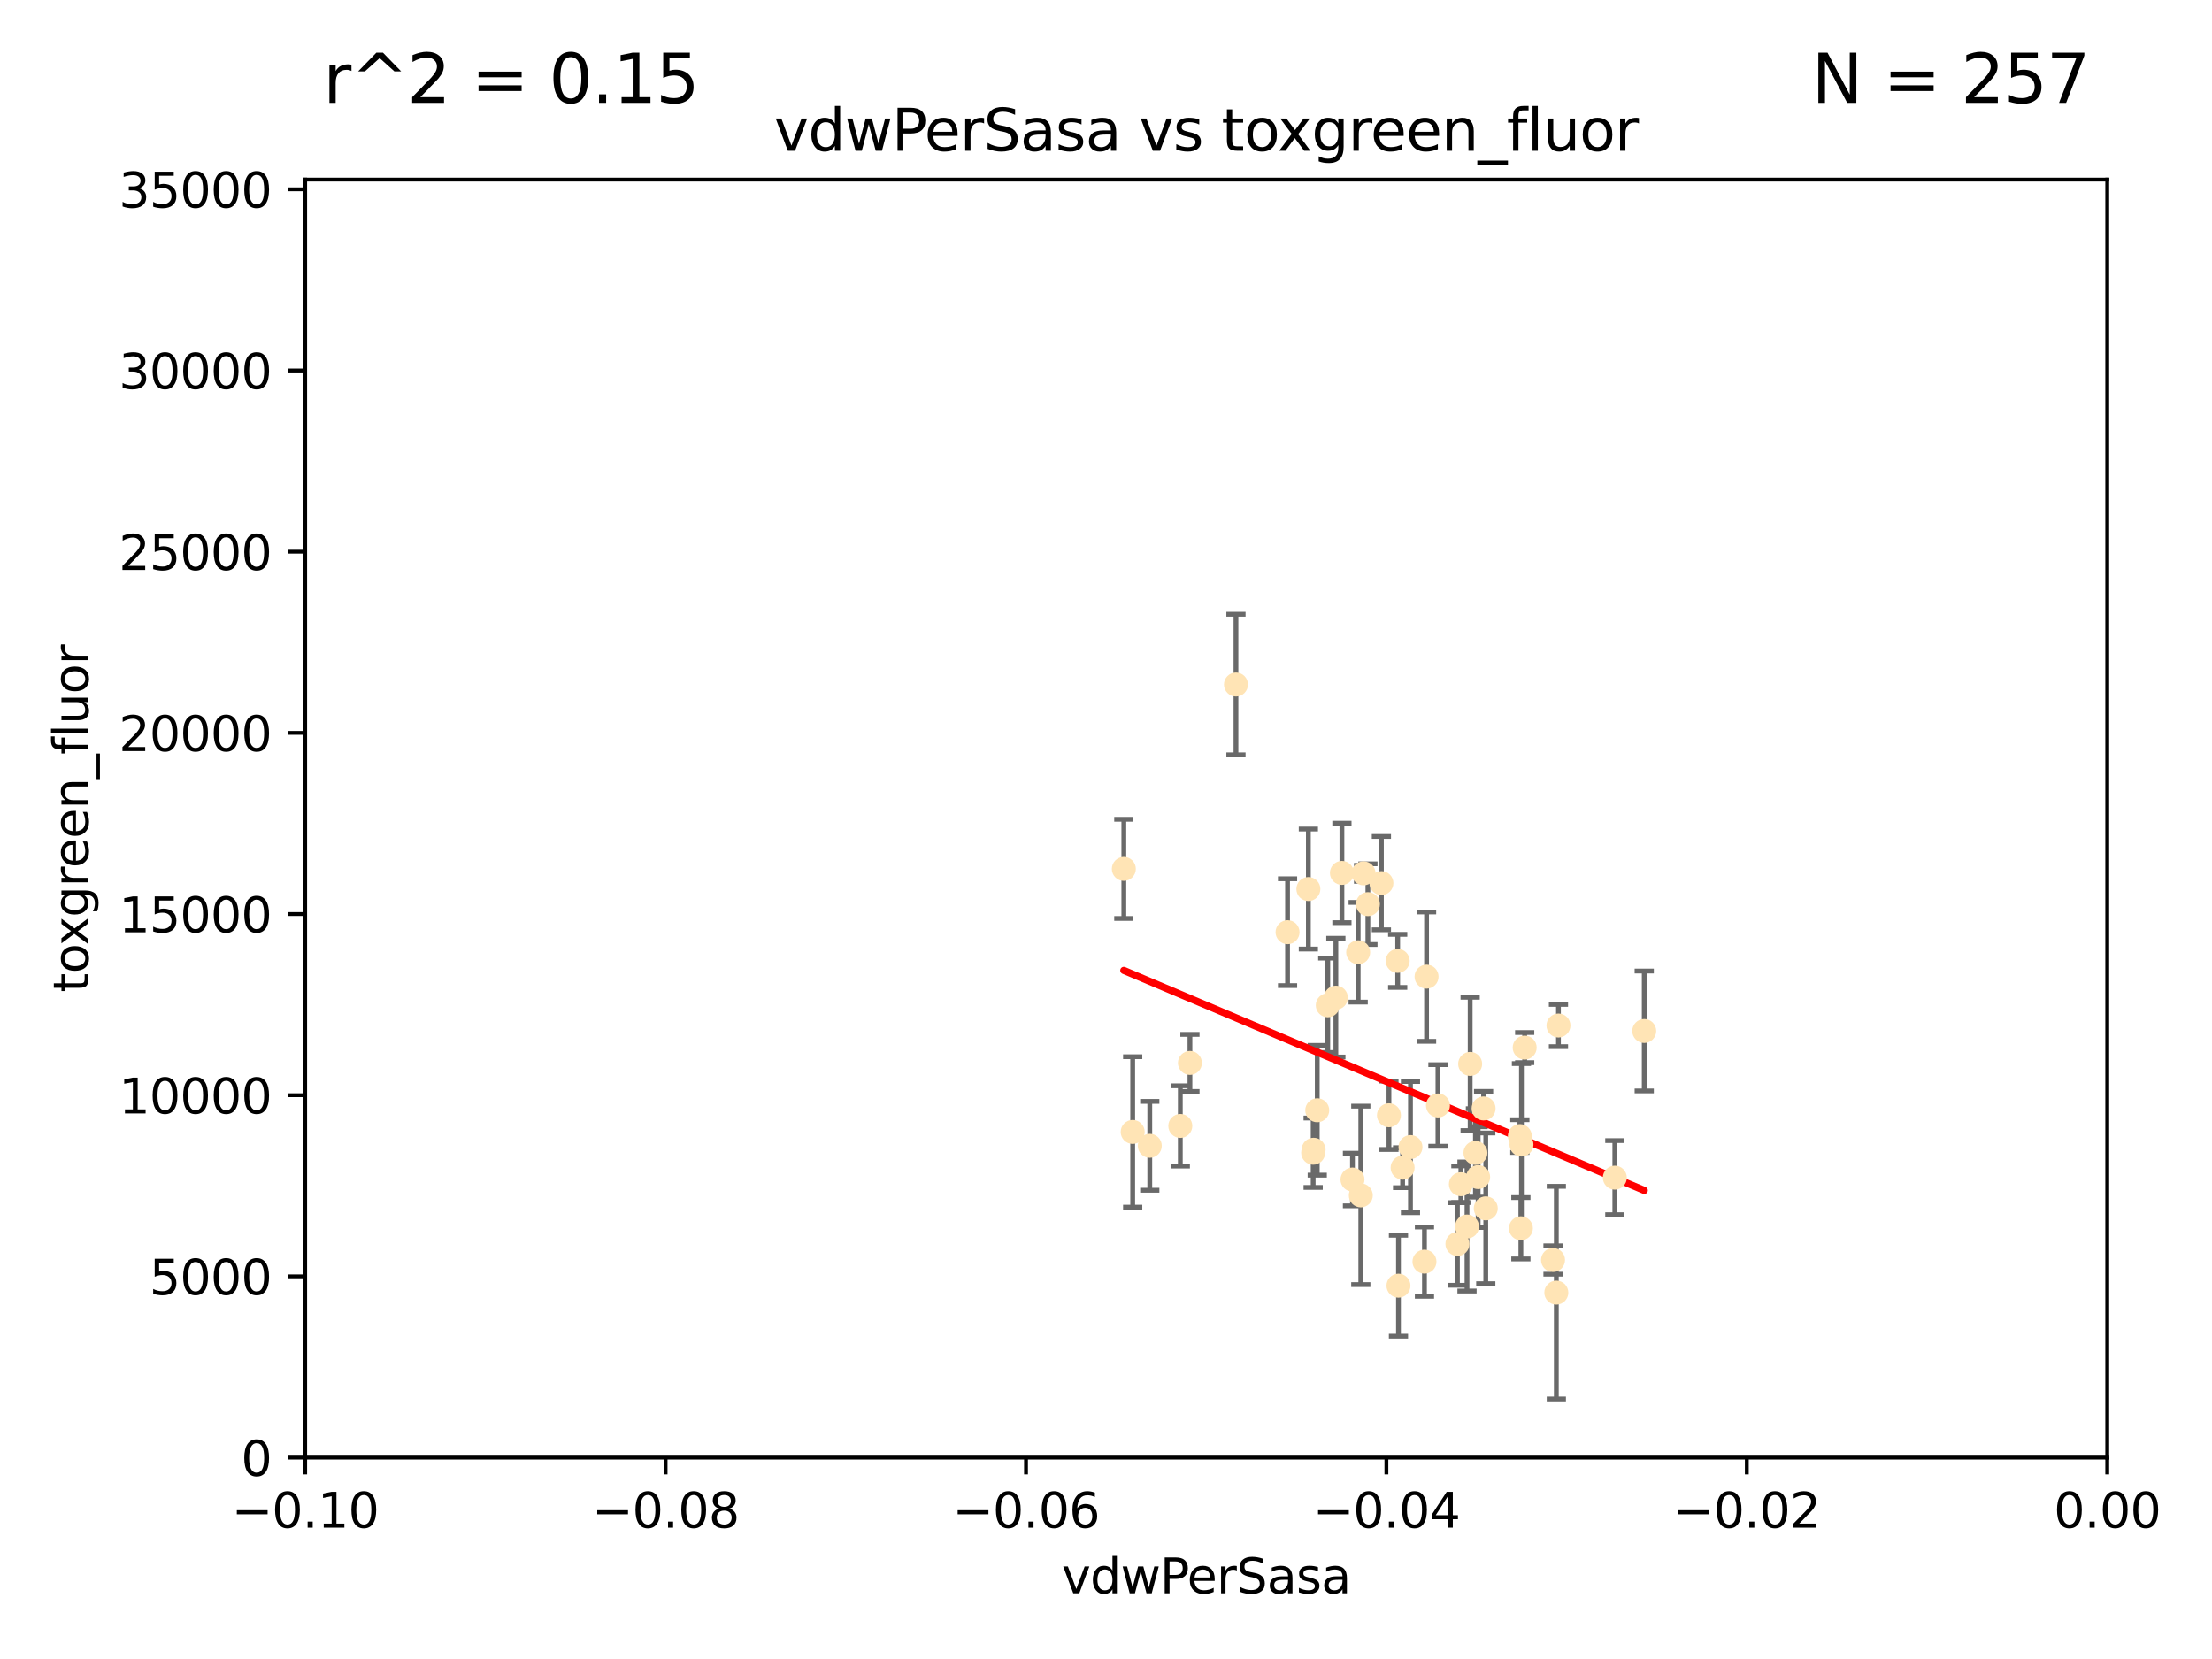 <?xml version="1.0" encoding="utf-8" standalone="no"?>
<!DOCTYPE svg PUBLIC "-//W3C//DTD SVG 1.1//EN"
  "http://www.w3.org/Graphics/SVG/1.1/DTD/svg11.dtd">
<svg xmlns:xlink="http://www.w3.org/1999/xlink" width="460.8pt" height="345.6pt" viewBox="0 0 460.8 345.6" xmlns="http://www.w3.org/2000/svg" version="1.1">
 <defs>
  <style type="text/css">*{stroke-linejoin: round; stroke-linecap: butt}</style>
 </defs>
 <g id="figure_1">
  <g id="patch_1">
   <path d="M 0 345.6 
L 460.8 345.6 
L 460.8 0 
L 0 0 
z
" style="fill: #ffffff"/>
  </g>
  <g id="axes_1">
   <g id="patch_2">
    <path d="M 63.571 303.64 
L 438.975 303.64 
L 438.975 37.411 
L 63.571 37.411 
z
" style="fill: #ffffff"/>
   </g>
   <g id="PathCollection_1">
    <defs>
     <path id="m239ee27de7" d="M 0 1.118 
C 0.297 1.118 0.581 1 0.791 0.791 
C 1 0.581 1.118 0.297 1.118 0 
C 1.118 -0.297 1 -0.581 0.791 -0.791 
C 0.581 -1 0.297 -1.118 0 -1.118 
C -0.297 -1.118 -0.581 -1 -0.791 -0.791 
C -1 -0.581 -1.118 -0.297 -1.118 0 
C -1.118 0.297 -1 0.581 -0.791 0.791 
C -0.581 1 -0.297 1.118 0 1.118 
z
" style="stroke: #ffe4b5"/>
    </defs>
    <g clip-path="url(#p2f17a55627)">
     <use xlink:href="#m239ee27de7" x="284.959" y="188.351" style="fill: #ffe4b5; stroke: #ffe4b5"/>
     <use xlink:href="#m239ee27de7" x="279.546" y="181.843" style="fill: #ffe4b5; stroke: #ffe4b5"/>
     <use xlink:href="#m239ee27de7" x="257.473" y="142.599" style="fill: #ffe4b5; stroke: #ffe4b5"/>
     <use xlink:href="#m239ee27de7" x="234.114" y="181.005" style="fill: #ffe4b5; stroke: #ffe4b5"/>
     <use xlink:href="#m239ee27de7" x="239.519" y="238.693" style="fill: #ffe4b5; stroke: #ffe4b5"/>
     <use xlink:href="#m239ee27de7" x="276.6" y="209.418" style="fill: #ffe4b5; stroke: #ffe4b5"/>
     <use xlink:href="#m239ee27de7" x="291.164" y="200.169" style="fill: #ffe4b5; stroke: #ffe4b5"/>
     <use xlink:href="#m239ee27de7" x="268.22" y="194.192" style="fill: #ffe4b5; stroke: #ffe4b5"/>
     <use xlink:href="#m239ee27de7" x="289.341" y="232.333" style="fill: #ffe4b5; stroke: #ffe4b5"/>
     <use xlink:href="#m239ee27de7" x="245.879" y="234.551" style="fill: #ffe4b5; stroke: #ffe4b5"/>
     <use xlink:href="#m239ee27de7" x="304.329" y="246.695" style="fill: #ffe4b5; stroke: #ffe4b5"/>
     <use xlink:href="#m239ee27de7" x="273.647" y="239.511" style="fill: #ffe4b5; stroke: #ffe4b5"/>
     <use xlink:href="#m239ee27de7" x="287.771" y="183.971" style="fill: #ffe4b5; stroke: #ffe4b5"/>
     <use xlink:href="#m239ee27de7" x="278.285" y="207.828" style="fill: #ffe4b5; stroke: #ffe4b5"/>
     <use xlink:href="#m239ee27de7" x="292.189" y="243.244" style="fill: #ffe4b5; stroke: #ffe4b5"/>
     <use xlink:href="#m239ee27de7" x="297.18" y="203.455" style="fill: #ffe4b5; stroke: #ffe4b5"/>
     <use xlink:href="#m239ee27de7" x="272.558" y="185.203" style="fill: #ffe4b5; stroke: #ffe4b5"/>
     <use xlink:href="#m239ee27de7" x="282.932" y="198.375" style="fill: #ffe4b5; stroke: #ffe4b5"/>
     <use xlink:href="#m239ee27de7" x="296.741" y="262.829" style="fill: #ffe4b5; stroke: #ffe4b5"/>
     <use xlink:href="#m239ee27de7" x="281.746" y="245.717" style="fill: #ffe4b5; stroke: #ffe4b5"/>
     <use xlink:href="#m239ee27de7" x="247.885" y="221.426" style="fill: #ffe4b5; stroke: #ffe4b5"/>
     <use xlink:href="#m239ee27de7" x="291.328" y="267.838" style="fill: #ffe4b5; stroke: #ffe4b5"/>
     <use xlink:href="#m239ee27de7" x="299.551" y="230.287" style="fill: #ffe4b5; stroke: #ffe4b5"/>
     <use xlink:href="#m239ee27de7" x="316.828" y="255.869" style="fill: #ffe4b5; stroke: #ffe4b5"/>
     <use xlink:href="#m239ee27de7" x="307.359" y="240.165" style="fill: #ffe4b5; stroke: #ffe4b5"/>
     <use xlink:href="#m239ee27de7" x="307.924" y="245.207" style="fill: #ffe4b5; stroke: #ffe4b5"/>
     <use xlink:href="#m239ee27de7" x="306.26" y="221.632" style="fill: #ffe4b5; stroke: #ffe4b5"/>
     <use xlink:href="#m239ee27de7" x="316.614" y="236.668" style="fill: #ffe4b5; stroke: #ffe4b5"/>
     <use xlink:href="#m239ee27de7" x="336.399" y="245.328" style="fill: #ffe4b5; stroke: #ffe4b5"/>
     <use xlink:href="#m239ee27de7" x="273.556" y="240.133" style="fill: #ffe4b5; stroke: #ffe4b5"/>
     <use xlink:href="#m239ee27de7" x="303.609" y="259.145" style="fill: #ffe4b5; stroke: #ffe4b5"/>
     <use xlink:href="#m239ee27de7" x="274.406" y="231.288" style="fill: #ffe4b5; stroke: #ffe4b5"/>
     <use xlink:href="#m239ee27de7" x="309.514" y="251.723" style="fill: #ffe4b5; stroke: #ffe4b5"/>
     <use xlink:href="#m239ee27de7" x="342.524" y="214.773" style="fill: #ffe4b5; stroke: #ffe4b5"/>
     <use xlink:href="#m239ee27de7" x="309.057" y="230.909" style="fill: #ffe4b5; stroke: #ffe4b5"/>
     <use xlink:href="#m239ee27de7" x="283.481" y="249.018" style="fill: #ffe4b5; stroke: #ffe4b5"/>
     <use xlink:href="#m239ee27de7" x="324.212" y="269.281" style="fill: #ffe4b5; stroke: #ffe4b5"/>
     <use xlink:href="#m239ee27de7" x="324.656" y="213.635" style="fill: #ffe4b5; stroke: #ffe4b5"/>
     <use xlink:href="#m239ee27de7" x="317.618" y="218.233" style="fill: #ffe4b5; stroke: #ffe4b5"/>
     <use xlink:href="#m239ee27de7" x="284.056" y="181.932" style="fill: #ffe4b5; stroke: #ffe4b5"/>
     <use xlink:href="#m239ee27de7" x="305.605" y="255.506" style="fill: #ffe4b5; stroke: #ffe4b5"/>
     <use xlink:href="#m239ee27de7" x="316.946" y="238.425" style="fill: #ffe4b5; stroke: #ffe4b5"/>
     <use xlink:href="#m239ee27de7" x="323.523" y="262.484" style="fill: #ffe4b5; stroke: #ffe4b5"/>
     <use xlink:href="#m239ee27de7" x="293.828" y="238.955" style="fill: #ffe4b5; stroke: #ffe4b5"/>
     <use xlink:href="#m239ee27de7" x="235.959" y="235.8" style="fill: #ffe4b5; stroke: #ffe4b5"/>
    </g>
   </g>
   <g id="matplotlib.axis_1">
    <g id="xtick_1">
     <g id="line2d_1">
      <defs>
       <path id="m3d9692e026" d="M 0 0 
L 0 3.5 
" style="stroke: #000000; stroke-width: 0.8"/>
      </defs>
      <g>
       <use xlink:href="#m3d9692e026" x="63.571" y="303.64" style="stroke: #000000; stroke-width: 0.8"/>
      </g>
     </g>
     <g id="text_1">
      <!-- −0.10 -->
      <g transform="translate(48.249 318.238)scale(0.1 -0.1)">
       <defs>
        <path id="DejaVuSans-2212" d="M 678 2272 
L 4684 2272 
L 4684 1741 
L 678 1741 
L 678 2272 
z
" transform="scale(0.016)"/>
        <path id="DejaVuSans-30" d="M 2034 4250 
Q 1547 4250 1301 3770 
Q 1056 3291 1056 2328 
Q 1056 1369 1301 889 
Q 1547 409 2034 409 
Q 2525 409 2770 889 
Q 3016 1369 3016 2328 
Q 3016 3291 2770 3770 
Q 2525 4250 2034 4250 
z
M 2034 4750 
Q 2819 4750 3233 4129 
Q 3647 3509 3647 2328 
Q 3647 1150 3233 529 
Q 2819 -91 2034 -91 
Q 1250 -91 836 529 
Q 422 1150 422 2328 
Q 422 3509 836 4129 
Q 1250 4750 2034 4750 
z
" transform="scale(0.016)"/>
        <path id="DejaVuSans-2e" d="M 684 794 
L 1344 794 
L 1344 0 
L 684 0 
L 684 794 
z
" transform="scale(0.016)"/>
        <path id="DejaVuSans-31" d="M 794 531 
L 1825 531 
L 1825 4091 
L 703 3866 
L 703 4441 
L 1819 4666 
L 2450 4666 
L 2450 531 
L 3481 531 
L 3481 0 
L 794 0 
L 794 531 
z
" transform="scale(0.016)"/>
       </defs>
       <use xlink:href="#DejaVuSans-2212"/>
       <use xlink:href="#DejaVuSans-30" x="83.789"/>
       <use xlink:href="#DejaVuSans-2e" x="147.412"/>
       <use xlink:href="#DejaVuSans-31" x="179.199"/>
       <use xlink:href="#DejaVuSans-30" x="242.822"/>
      </g>
     </g>
    </g>
    <g id="xtick_2">
     <g id="line2d_2">
      <g>
       <use xlink:href="#m3d9692e026" x="138.652" y="303.64" style="stroke: #000000; stroke-width: 0.8"/>
      </g>
     </g>
     <g id="text_2">
      <!-- −0.08 -->
      <g transform="translate(123.329 318.238)scale(0.1 -0.1)">
       <defs>
        <path id="DejaVuSans-38" d="M 2034 2216 
Q 1584 2216 1326 1975 
Q 1069 1734 1069 1313 
Q 1069 891 1326 650 
Q 1584 409 2034 409 
Q 2484 409 2743 651 
Q 3003 894 3003 1313 
Q 3003 1734 2745 1975 
Q 2488 2216 2034 2216 
z
M 1403 2484 
Q 997 2584 770 2862 
Q 544 3141 544 3541 
Q 544 4100 942 4425 
Q 1341 4750 2034 4750 
Q 2731 4750 3128 4425 
Q 3525 4100 3525 3541 
Q 3525 3141 3298 2862 
Q 3072 2584 2669 2484 
Q 3125 2378 3379 2068 
Q 3634 1759 3634 1313 
Q 3634 634 3220 271 
Q 2806 -91 2034 -91 
Q 1263 -91 848 271 
Q 434 634 434 1313 
Q 434 1759 690 2068 
Q 947 2378 1403 2484 
z
M 1172 3481 
Q 1172 3119 1398 2916 
Q 1625 2713 2034 2713 
Q 2441 2713 2670 2916 
Q 2900 3119 2900 3481 
Q 2900 3844 2670 4047 
Q 2441 4250 2034 4250 
Q 1625 4250 1398 4047 
Q 1172 3844 1172 3481 
z
" transform="scale(0.016)"/>
       </defs>
       <use xlink:href="#DejaVuSans-2212"/>
       <use xlink:href="#DejaVuSans-30" x="83.789"/>
       <use xlink:href="#DejaVuSans-2e" x="147.412"/>
       <use xlink:href="#DejaVuSans-30" x="179.199"/>
       <use xlink:href="#DejaVuSans-38" x="242.822"/>
      </g>
     </g>
    </g>
    <g id="xtick_3">
     <g id="line2d_3">
      <g>
       <use xlink:href="#m3d9692e026" x="213.733" y="303.64" style="stroke: #000000; stroke-width: 0.8"/>
      </g>
     </g>
     <g id="text_3">
      <!-- −0.06 -->
      <g transform="translate(198.41 318.238)scale(0.1 -0.1)">
       <defs>
        <path id="DejaVuSans-36" d="M 2113 2584 
Q 1688 2584 1439 2293 
Q 1191 2003 1191 1497 
Q 1191 994 1439 701 
Q 1688 409 2113 409 
Q 2538 409 2786 701 
Q 3034 994 3034 1497 
Q 3034 2003 2786 2293 
Q 2538 2584 2113 2584 
z
M 3366 4563 
L 3366 3988 
Q 3128 4100 2886 4159 
Q 2644 4219 2406 4219 
Q 1781 4219 1451 3797 
Q 1122 3375 1075 2522 
Q 1259 2794 1537 2939 
Q 1816 3084 2150 3084 
Q 2853 3084 3261 2657 
Q 3669 2231 3669 1497 
Q 3669 778 3244 343 
Q 2819 -91 2113 -91 
Q 1303 -91 875 529 
Q 447 1150 447 2328 
Q 447 3434 972 4092 
Q 1497 4750 2381 4750 
Q 2619 4750 2861 4703 
Q 3103 4656 3366 4563 
z
" transform="scale(0.016)"/>
       </defs>
       <use xlink:href="#DejaVuSans-2212"/>
       <use xlink:href="#DejaVuSans-30" x="83.789"/>
       <use xlink:href="#DejaVuSans-2e" x="147.412"/>
       <use xlink:href="#DejaVuSans-30" x="179.199"/>
       <use xlink:href="#DejaVuSans-36" x="242.822"/>
      </g>
     </g>
    </g>
    <g id="xtick_4">
     <g id="line2d_4">
      <g>
       <use xlink:href="#m3d9692e026" x="288.813" y="303.64" style="stroke: #000000; stroke-width: 0.8"/>
      </g>
     </g>
     <g id="text_4">
      <!-- −0.04 -->
      <g transform="translate(273.491 318.238)scale(0.1 -0.1)">
       <defs>
        <path id="DejaVuSans-34" d="M 2419 4116 
L 825 1625 
L 2419 1625 
L 2419 4116 
z
M 2253 4666 
L 3047 4666 
L 3047 1625 
L 3713 1625 
L 3713 1100 
L 3047 1100 
L 3047 0 
L 2419 0 
L 2419 1100 
L 313 1100 
L 313 1709 
L 2253 4666 
z
" transform="scale(0.016)"/>
       </defs>
       <use xlink:href="#DejaVuSans-2212"/>
       <use xlink:href="#DejaVuSans-30" x="83.789"/>
       <use xlink:href="#DejaVuSans-2e" x="147.412"/>
       <use xlink:href="#DejaVuSans-30" x="179.199"/>
       <use xlink:href="#DejaVuSans-34" x="242.822"/>
      </g>
     </g>
    </g>
    <g id="xtick_5">
     <g id="line2d_5">
      <g>
       <use xlink:href="#m3d9692e026" x="363.894" y="303.64" style="stroke: #000000; stroke-width: 0.8"/>
      </g>
     </g>
     <g id="text_5">
      <!-- −0.02 -->
      <g transform="translate(348.572 318.238)scale(0.1 -0.1)">
       <defs>
        <path id="DejaVuSans-32" d="M 1228 531 
L 3431 531 
L 3431 0 
L 469 0 
L 469 531 
Q 828 903 1448 1529 
Q 2069 2156 2228 2338 
Q 2531 2678 2651 2914 
Q 2772 3150 2772 3378 
Q 2772 3750 2511 3984 
Q 2250 4219 1831 4219 
Q 1534 4219 1204 4116 
Q 875 4013 500 3803 
L 500 4441 
Q 881 4594 1212 4672 
Q 1544 4750 1819 4750 
Q 2544 4750 2975 4387 
Q 3406 4025 3406 3419 
Q 3406 3131 3298 2873 
Q 3191 2616 2906 2266 
Q 2828 2175 2409 1742 
Q 1991 1309 1228 531 
z
" transform="scale(0.016)"/>
       </defs>
       <use xlink:href="#DejaVuSans-2212"/>
       <use xlink:href="#DejaVuSans-30" x="83.789"/>
       <use xlink:href="#DejaVuSans-2e" x="147.412"/>
       <use xlink:href="#DejaVuSans-30" x="179.199"/>
       <use xlink:href="#DejaVuSans-32" x="242.822"/>
      </g>
     </g>
    </g>
    <g id="xtick_6">
     <g id="line2d_6">
      <g>
       <use xlink:href="#m3d9692e026" x="438.975" y="303.64" style="stroke: #000000; stroke-width: 0.8"/>
      </g>
     </g>
     <g id="text_6">
      <!-- 0.00 -->
      <g transform="translate(427.842 318.238)scale(0.1 -0.1)">
       <use xlink:href="#DejaVuSans-30"/>
       <use xlink:href="#DejaVuSans-2e" x="63.623"/>
       <use xlink:href="#DejaVuSans-30" x="95.41"/>
       <use xlink:href="#DejaVuSans-30" x="159.033"/>
      </g>
     </g>
    </g>
    <g id="text_7">
     <!-- vdwPerSasa -->
     <g transform="translate(221.178 331.917)scale(0.1 -0.1)">
      <defs>
       <path id="DejaVuSans-76" d="M 191 3500 
L 800 3500 
L 1894 563 
L 2988 3500 
L 3597 3500 
L 2284 0 
L 1503 0 
L 191 3500 
z
" transform="scale(0.016)"/>
       <path id="DejaVuSans-64" d="M 2906 2969 
L 2906 4863 
L 3481 4863 
L 3481 0 
L 2906 0 
L 2906 525 
Q 2725 213 2448 61 
Q 2172 -91 1784 -91 
Q 1150 -91 751 415 
Q 353 922 353 1747 
Q 353 2572 751 3078 
Q 1150 3584 1784 3584 
Q 2172 3584 2448 3432 
Q 2725 3281 2906 2969 
z
M 947 1747 
Q 947 1113 1208 752 
Q 1469 391 1925 391 
Q 2381 391 2643 752 
Q 2906 1113 2906 1747 
Q 2906 2381 2643 2742 
Q 2381 3103 1925 3103 
Q 1469 3103 1208 2742 
Q 947 2381 947 1747 
z
" transform="scale(0.016)"/>
       <path id="DejaVuSans-77" d="M 269 3500 
L 844 3500 
L 1563 769 
L 2278 3500 
L 2956 3500 
L 3675 769 
L 4391 3500 
L 4966 3500 
L 4050 0 
L 3372 0 
L 2619 2869 
L 1863 0 
L 1184 0 
L 269 3500 
z
" transform="scale(0.016)"/>
       <path id="DejaVuSans-50" d="M 1259 4147 
L 1259 2394 
L 2053 2394 
Q 2494 2394 2734 2622 
Q 2975 2850 2975 3272 
Q 2975 3691 2734 3919 
Q 2494 4147 2053 4147 
L 1259 4147 
z
M 628 4666 
L 2053 4666 
Q 2838 4666 3239 4311 
Q 3641 3956 3641 3272 
Q 3641 2581 3239 2228 
Q 2838 1875 2053 1875 
L 1259 1875 
L 1259 0 
L 628 0 
L 628 4666 
z
" transform="scale(0.016)"/>
       <path id="DejaVuSans-65" d="M 3597 1894 
L 3597 1613 
L 953 1613 
Q 991 1019 1311 708 
Q 1631 397 2203 397 
Q 2534 397 2845 478 
Q 3156 559 3463 722 
L 3463 178 
Q 3153 47 2828 -22 
Q 2503 -91 2169 -91 
Q 1331 -91 842 396 
Q 353 884 353 1716 
Q 353 2575 817 3079 
Q 1281 3584 2069 3584 
Q 2775 3584 3186 3129 
Q 3597 2675 3597 1894 
z
M 3022 2063 
Q 3016 2534 2758 2815 
Q 2500 3097 2075 3097 
Q 1594 3097 1305 2825 
Q 1016 2553 972 2059 
L 3022 2063 
z
" transform="scale(0.016)"/>
       <path id="DejaVuSans-72" d="M 2631 2963 
Q 2534 3019 2420 3045 
Q 2306 3072 2169 3072 
Q 1681 3072 1420 2755 
Q 1159 2438 1159 1844 
L 1159 0 
L 581 0 
L 581 3500 
L 1159 3500 
L 1159 2956 
Q 1341 3275 1631 3429 
Q 1922 3584 2338 3584 
Q 2397 3584 2469 3576 
Q 2541 3569 2628 3553 
L 2631 2963 
z
" transform="scale(0.016)"/>
       <path id="DejaVuSans-53" d="M 3425 4513 
L 3425 3897 
Q 3066 4069 2747 4153 
Q 2428 4238 2131 4238 
Q 1616 4238 1336 4038 
Q 1056 3838 1056 3469 
Q 1056 3159 1242 3001 
Q 1428 2844 1947 2747 
L 2328 2669 
Q 3034 2534 3370 2195 
Q 3706 1856 3706 1288 
Q 3706 609 3251 259 
Q 2797 -91 1919 -91 
Q 1588 -91 1214 -16 
Q 841 59 441 206 
L 441 856 
Q 825 641 1194 531 
Q 1563 422 1919 422 
Q 2459 422 2753 634 
Q 3047 847 3047 1241 
Q 3047 1584 2836 1778 
Q 2625 1972 2144 2069 
L 1759 2144 
Q 1053 2284 737 2584 
Q 422 2884 422 3419 
Q 422 4038 858 4394 
Q 1294 4750 2059 4750 
Q 2388 4750 2728 4690 
Q 3069 4631 3425 4513 
z
" transform="scale(0.016)"/>
       <path id="DejaVuSans-61" d="M 2194 1759 
Q 1497 1759 1228 1600 
Q 959 1441 959 1056 
Q 959 750 1161 570 
Q 1363 391 1709 391 
Q 2188 391 2477 730 
Q 2766 1069 2766 1631 
L 2766 1759 
L 2194 1759 
z
M 3341 1997 
L 3341 0 
L 2766 0 
L 2766 531 
Q 2569 213 2275 61 
Q 1981 -91 1556 -91 
Q 1019 -91 701 211 
Q 384 513 384 1019 
Q 384 1609 779 1909 
Q 1175 2209 1959 2209 
L 2766 2209 
L 2766 2266 
Q 2766 2663 2505 2880 
Q 2244 3097 1772 3097 
Q 1472 3097 1187 3025 
Q 903 2953 641 2809 
L 641 3341 
Q 956 3463 1253 3523 
Q 1550 3584 1831 3584 
Q 2591 3584 2966 3190 
Q 3341 2797 3341 1997 
z
" transform="scale(0.016)"/>
       <path id="DejaVuSans-73" d="M 2834 3397 
L 2834 2853 
Q 2591 2978 2328 3040 
Q 2066 3103 1784 3103 
Q 1356 3103 1142 2972 
Q 928 2841 928 2578 
Q 928 2378 1081 2264 
Q 1234 2150 1697 2047 
L 1894 2003 
Q 2506 1872 2764 1633 
Q 3022 1394 3022 966 
Q 3022 478 2636 193 
Q 2250 -91 1575 -91 
Q 1294 -91 989 -36 
Q 684 19 347 128 
L 347 722 
Q 666 556 975 473 
Q 1284 391 1588 391 
Q 1994 391 2212 530 
Q 2431 669 2431 922 
Q 2431 1156 2273 1281 
Q 2116 1406 1581 1522 
L 1381 1569 
Q 847 1681 609 1914 
Q 372 2147 372 2553 
Q 372 3047 722 3315 
Q 1072 3584 1716 3584 
Q 2034 3584 2315 3537 
Q 2597 3491 2834 3397 
z
" transform="scale(0.016)"/>
      </defs>
      <use xlink:href="#DejaVuSans-76"/>
      <use xlink:href="#DejaVuSans-64" x="59.18"/>
      <use xlink:href="#DejaVuSans-77" x="122.656"/>
      <use xlink:href="#DejaVuSans-50" x="204.443"/>
      <use xlink:href="#DejaVuSans-65" x="261.121"/>
      <use xlink:href="#DejaVuSans-72" x="322.645"/>
      <use xlink:href="#DejaVuSans-53" x="363.758"/>
      <use xlink:href="#DejaVuSans-61" x="427.234"/>
      <use xlink:href="#DejaVuSans-73" x="488.514"/>
      <use xlink:href="#DejaVuSans-61" x="540.613"/>
     </g>
    </g>
   </g>
   <g id="matplotlib.axis_2">
    <g id="ytick_1">
     <g id="line2d_7">
      <defs>
       <path id="m92a6bbbad4" d="M 0 0 
L -3.5 0 
" style="stroke: #000000; stroke-width: 0.8"/>
      </defs>
      <g>
       <use xlink:href="#m92a6bbbad4" x="63.571" y="303.64" style="stroke: #000000; stroke-width: 0.8"/>
      </g>
     </g>
     <g id="text_8">
      <!-- 0 -->
      <g transform="translate(50.209 307.439)scale(0.1 -0.1)">
       <use xlink:href="#DejaVuSans-30"/>
      </g>
     </g>
    </g>
    <g id="ytick_2">
     <g id="line2d_8">
      <g>
       <use xlink:href="#m92a6bbbad4" x="63.571" y="265.897" style="stroke: #000000; stroke-width: 0.8"/>
      </g>
     </g>
     <g id="text_9">
      <!-- 5000 -->
      <g transform="translate(31.121 269.696)scale(0.1 -0.1)">
       <defs>
        <path id="DejaVuSans-35" d="M 691 4666 
L 3169 4666 
L 3169 4134 
L 1269 4134 
L 1269 2991 
Q 1406 3038 1543 3061 
Q 1681 3084 1819 3084 
Q 2600 3084 3056 2656 
Q 3513 2228 3513 1497 
Q 3513 744 3044 326 
Q 2575 -91 1722 -91 
Q 1428 -91 1123 -41 
Q 819 9 494 109 
L 494 744 
Q 775 591 1075 516 
Q 1375 441 1709 441 
Q 2250 441 2565 725 
Q 2881 1009 2881 1497 
Q 2881 1984 2565 2268 
Q 2250 2553 1709 2553 
Q 1456 2553 1204 2497 
Q 953 2441 691 2322 
L 691 4666 
z
" transform="scale(0.016)"/>
       </defs>
       <use xlink:href="#DejaVuSans-35"/>
       <use xlink:href="#DejaVuSans-30" x="63.623"/>
       <use xlink:href="#DejaVuSans-30" x="127.246"/>
       <use xlink:href="#DejaVuSans-30" x="190.869"/>
      </g>
     </g>
    </g>
    <g id="ytick_3">
     <g id="line2d_9">
      <g>
       <use xlink:href="#m92a6bbbad4" x="63.571" y="228.154" style="stroke: #000000; stroke-width: 0.8"/>
      </g>
     </g>
     <g id="text_10">
      <!-- 10000 -->
      <g transform="translate(24.759 231.953)scale(0.1 -0.1)">
       <use xlink:href="#DejaVuSans-31"/>
       <use xlink:href="#DejaVuSans-30" x="63.623"/>
       <use xlink:href="#DejaVuSans-30" x="127.246"/>
       <use xlink:href="#DejaVuSans-30" x="190.869"/>
       <use xlink:href="#DejaVuSans-30" x="254.492"/>
      </g>
     </g>
    </g>
    <g id="ytick_4">
     <g id="line2d_10">
      <g>
       <use xlink:href="#m92a6bbbad4" x="63.571" y="190.411" style="stroke: #000000; stroke-width: 0.8"/>
      </g>
     </g>
     <g id="text_11">
      <!-- 15000 -->
      <g transform="translate(24.759 194.21)scale(0.1 -0.1)">
       <use xlink:href="#DejaVuSans-31"/>
       <use xlink:href="#DejaVuSans-35" x="63.623"/>
       <use xlink:href="#DejaVuSans-30" x="127.246"/>
       <use xlink:href="#DejaVuSans-30" x="190.869"/>
       <use xlink:href="#DejaVuSans-30" x="254.492"/>
      </g>
     </g>
    </g>
    <g id="ytick_5">
     <g id="line2d_11">
      <g>
       <use xlink:href="#m92a6bbbad4" x="63.571" y="152.668" style="stroke: #000000; stroke-width: 0.8"/>
      </g>
     </g>
     <g id="text_12">
      <!-- 20000 -->
      <g transform="translate(24.759 156.467)scale(0.1 -0.1)">
       <use xlink:href="#DejaVuSans-32"/>
       <use xlink:href="#DejaVuSans-30" x="63.623"/>
       <use xlink:href="#DejaVuSans-30" x="127.246"/>
       <use xlink:href="#DejaVuSans-30" x="190.869"/>
       <use xlink:href="#DejaVuSans-30" x="254.492"/>
      </g>
     </g>
    </g>
    <g id="ytick_6">
     <g id="line2d_12">
      <g>
       <use xlink:href="#m92a6bbbad4" x="63.571" y="114.925" style="stroke: #000000; stroke-width: 0.8"/>
      </g>
     </g>
     <g id="text_13">
      <!-- 25000 -->
      <g transform="translate(24.759 118.724)scale(0.1 -0.1)">
       <use xlink:href="#DejaVuSans-32"/>
       <use xlink:href="#DejaVuSans-35" x="63.623"/>
       <use xlink:href="#DejaVuSans-30" x="127.246"/>
       <use xlink:href="#DejaVuSans-30" x="190.869"/>
       <use xlink:href="#DejaVuSans-30" x="254.492"/>
      </g>
     </g>
    </g>
    <g id="ytick_7">
     <g id="line2d_13">
      <g>
       <use xlink:href="#m92a6bbbad4" x="63.571" y="77.181" style="stroke: #000000; stroke-width: 0.8"/>
      </g>
     </g>
     <g id="text_14">
      <!-- 30000 -->
      <g transform="translate(24.759 80.981)scale(0.1 -0.1)">
       <defs>
        <path id="DejaVuSans-33" d="M 2597 2516 
Q 3050 2419 3304 2112 
Q 3559 1806 3559 1356 
Q 3559 666 3084 287 
Q 2609 -91 1734 -91 
Q 1441 -91 1130 -33 
Q 819 25 488 141 
L 488 750 
Q 750 597 1062 519 
Q 1375 441 1716 441 
Q 2309 441 2620 675 
Q 2931 909 2931 1356 
Q 2931 1769 2642 2001 
Q 2353 2234 1838 2234 
L 1294 2234 
L 1294 2753 
L 1863 2753 
Q 2328 2753 2575 2939 
Q 2822 3125 2822 3475 
Q 2822 3834 2567 4026 
Q 2313 4219 1838 4219 
Q 1578 4219 1281 4162 
Q 984 4106 628 3988 
L 628 4550 
Q 988 4650 1302 4700 
Q 1616 4750 1894 4750 
Q 2613 4750 3031 4423 
Q 3450 4097 3450 3541 
Q 3450 3153 3228 2886 
Q 3006 2619 2597 2516 
z
" transform="scale(0.016)"/>
       </defs>
       <use xlink:href="#DejaVuSans-33"/>
       <use xlink:href="#DejaVuSans-30" x="63.623"/>
       <use xlink:href="#DejaVuSans-30" x="127.246"/>
       <use xlink:href="#DejaVuSans-30" x="190.869"/>
       <use xlink:href="#DejaVuSans-30" x="254.492"/>
      </g>
     </g>
    </g>
    <g id="ytick_8">
     <g id="line2d_14">
      <g>
       <use xlink:href="#m92a6bbbad4" x="63.571" y="39.438" style="stroke: #000000; stroke-width: 0.8"/>
      </g>
     </g>
     <g id="text_15">
      <!-- 35000 -->
      <g transform="translate(24.759 43.238)scale(0.1 -0.1)">
       <use xlink:href="#DejaVuSans-33"/>
       <use xlink:href="#DejaVuSans-35" x="63.623"/>
       <use xlink:href="#DejaVuSans-30" x="127.246"/>
       <use xlink:href="#DejaVuSans-30" x="190.869"/>
       <use xlink:href="#DejaVuSans-30" x="254.492"/>
      </g>
     </g>
    </g>
    <g id="text_16">
     <!-- toxgreen_fluor -->
     <g transform="translate(18.401 206.72)rotate(-90)scale(0.1 -0.1)">
      <defs>
       <path id="DejaVuSans-74" d="M 1172 4494 
L 1172 3500 
L 2356 3500 
L 2356 3053 
L 1172 3053 
L 1172 1153 
Q 1172 725 1289 603 
Q 1406 481 1766 481 
L 2356 481 
L 2356 0 
L 1766 0 
Q 1100 0 847 248 
Q 594 497 594 1153 
L 594 3053 
L 172 3053 
L 172 3500 
L 594 3500 
L 594 4494 
L 1172 4494 
z
" transform="scale(0.016)"/>
       <path id="DejaVuSans-6f" d="M 1959 3097 
Q 1497 3097 1228 2736 
Q 959 2375 959 1747 
Q 959 1119 1226 758 
Q 1494 397 1959 397 
Q 2419 397 2687 759 
Q 2956 1122 2956 1747 
Q 2956 2369 2687 2733 
Q 2419 3097 1959 3097 
z
M 1959 3584 
Q 2709 3584 3137 3096 
Q 3566 2609 3566 1747 
Q 3566 888 3137 398 
Q 2709 -91 1959 -91 
Q 1206 -91 779 398 
Q 353 888 353 1747 
Q 353 2609 779 3096 
Q 1206 3584 1959 3584 
z
" transform="scale(0.016)"/>
       <path id="DejaVuSans-78" d="M 3513 3500 
L 2247 1797 
L 3578 0 
L 2900 0 
L 1881 1375 
L 863 0 
L 184 0 
L 1544 1831 
L 300 3500 
L 978 3500 
L 1906 2253 
L 2834 3500 
L 3513 3500 
z
" transform="scale(0.016)"/>
       <path id="DejaVuSans-67" d="M 2906 1791 
Q 2906 2416 2648 2759 
Q 2391 3103 1925 3103 
Q 1463 3103 1205 2759 
Q 947 2416 947 1791 
Q 947 1169 1205 825 
Q 1463 481 1925 481 
Q 2391 481 2648 825 
Q 2906 1169 2906 1791 
z
M 3481 434 
Q 3481 -459 3084 -895 
Q 2688 -1331 1869 -1331 
Q 1566 -1331 1297 -1286 
Q 1028 -1241 775 -1147 
L 775 -588 
Q 1028 -725 1275 -790 
Q 1522 -856 1778 -856 
Q 2344 -856 2625 -561 
Q 2906 -266 2906 331 
L 2906 616 
Q 2728 306 2450 153 
Q 2172 0 1784 0 
Q 1141 0 747 490 
Q 353 981 353 1791 
Q 353 2603 747 3093 
Q 1141 3584 1784 3584 
Q 2172 3584 2450 3431 
Q 2728 3278 2906 2969 
L 2906 3500 
L 3481 3500 
L 3481 434 
z
" transform="scale(0.016)"/>
       <path id="DejaVuSans-6e" d="M 3513 2113 
L 3513 0 
L 2938 0 
L 2938 2094 
Q 2938 2591 2744 2837 
Q 2550 3084 2163 3084 
Q 1697 3084 1428 2787 
Q 1159 2491 1159 1978 
L 1159 0 
L 581 0 
L 581 3500 
L 1159 3500 
L 1159 2956 
Q 1366 3272 1645 3428 
Q 1925 3584 2291 3584 
Q 2894 3584 3203 3211 
Q 3513 2838 3513 2113 
z
" transform="scale(0.016)"/>
       <path id="DejaVuSans-5f" d="M 3263 -1063 
L 3263 -1509 
L -63 -1509 
L -63 -1063 
L 3263 -1063 
z
" transform="scale(0.016)"/>
       <path id="DejaVuSans-66" d="M 2375 4863 
L 2375 4384 
L 1825 4384 
Q 1516 4384 1395 4259 
Q 1275 4134 1275 3809 
L 1275 3500 
L 2222 3500 
L 2222 3053 
L 1275 3053 
L 1275 0 
L 697 0 
L 697 3053 
L 147 3053 
L 147 3500 
L 697 3500 
L 697 3744 
Q 697 4328 969 4595 
Q 1241 4863 1831 4863 
L 2375 4863 
z
" transform="scale(0.016)"/>
       <path id="DejaVuSans-6c" d="M 603 4863 
L 1178 4863 
L 1178 0 
L 603 0 
L 603 4863 
z
" transform="scale(0.016)"/>
       <path id="DejaVuSans-75" d="M 544 1381 
L 544 3500 
L 1119 3500 
L 1119 1403 
Q 1119 906 1312 657 
Q 1506 409 1894 409 
Q 2359 409 2629 706 
Q 2900 1003 2900 1516 
L 2900 3500 
L 3475 3500 
L 3475 0 
L 2900 0 
L 2900 538 
Q 2691 219 2414 64 
Q 2138 -91 1772 -91 
Q 1169 -91 856 284 
Q 544 659 544 1381 
z
M 1991 3584 
L 1991 3584 
z
" transform="scale(0.016)"/>
      </defs>
      <use xlink:href="#DejaVuSans-74"/>
      <use xlink:href="#DejaVuSans-6f" x="39.209"/>
      <use xlink:href="#DejaVuSans-78" x="97.266"/>
      <use xlink:href="#DejaVuSans-67" x="156.445"/>
      <use xlink:href="#DejaVuSans-72" x="219.922"/>
      <use xlink:href="#DejaVuSans-65" x="258.785"/>
      <use xlink:href="#DejaVuSans-65" x="320.309"/>
      <use xlink:href="#DejaVuSans-6e" x="381.832"/>
      <use xlink:href="#DejaVuSans-5f" x="445.211"/>
      <use xlink:href="#DejaVuSans-66" x="495.211"/>
      <use xlink:href="#DejaVuSans-6c" x="530.416"/>
      <use xlink:href="#DejaVuSans-75" x="558.199"/>
      <use xlink:href="#DejaVuSans-6f" x="621.578"/>
      <use xlink:href="#DejaVuSans-72" x="682.76"/>
     </g>
    </g>
   </g>
   <g id="LineCollection_1">
    <path d="M 284.959 196.752 
L 284.959 179.949 
" clip-path="url(#p2f17a55627)" style="fill: none; stroke: #696969"/>
    <path d="M 279.546 192.201 
L 279.546 171.484 
" clip-path="url(#p2f17a55627)" style="fill: none; stroke: #696969"/>
    <path d="M 257.473 157.242 
L 257.473 127.957 
" clip-path="url(#p2f17a55627)" style="fill: none; stroke: #696969"/>
    <path d="M 234.114 191.334 
L 234.114 170.675 
" clip-path="url(#p2f17a55627)" style="fill: none; stroke: #696969"/>
    <path d="M 239.519 247.946 
L 239.519 229.44 
" clip-path="url(#p2f17a55627)" style="fill: none; stroke: #696969"/>
    <path d="M 276.6 219.25 
L 276.6 199.587 
" clip-path="url(#p2f17a55627)" style="fill: none; stroke: #696969"/>
    <path d="M 291.164 205.695 
L 291.164 194.642 
" clip-path="url(#p2f17a55627)" style="fill: none; stroke: #696969"/>
    <path d="M 268.22 205.318 
L 268.22 183.065 
" clip-path="url(#p2f17a55627)" style="fill: none; stroke: #696969"/>
    <path d="M 289.341 239.456 
L 289.341 225.21 
" clip-path="url(#p2f17a55627)" style="fill: none; stroke: #696969"/>
    <path d="M 245.879 242.909 
L 245.879 226.193 
" clip-path="url(#p2f17a55627)" style="fill: none; stroke: #696969"/>
    <path d="M 304.329 250.509 
L 304.329 242.881 
" clip-path="url(#p2f17a55627)" style="fill: none; stroke: #696969"/>
    <path d="M 273.647 239.932 
L 273.647 239.091 
" clip-path="url(#p2f17a55627)" style="fill: none; stroke: #696969"/>
    <path d="M 287.771 193.689 
L 287.771 174.254 
" clip-path="url(#p2f17a55627)" style="fill: none; stroke: #696969"/>
    <path d="M 278.285 220.196 
L 278.285 195.46 
" clip-path="url(#p2f17a55627)" style="fill: none; stroke: #696969"/>
    <path d="M 292.189 247.41 
L 292.189 239.079 
" clip-path="url(#p2f17a55627)" style="fill: none; stroke: #696969"/>
    <path d="M 297.18 216.927 
L 297.18 189.982 
" clip-path="url(#p2f17a55627)" style="fill: none; stroke: #696969"/>
    <path d="M 272.558 197.701 
L 272.558 172.706 
" clip-path="url(#p2f17a55627)" style="fill: none; stroke: #696969"/>
    <path d="M 282.932 208.757 
L 282.932 187.992 
" clip-path="url(#p2f17a55627)" style="fill: none; stroke: #696969"/>
    <path d="M 296.741 270.051 
L 296.741 255.606 
" clip-path="url(#p2f17a55627)" style="fill: none; stroke: #696969"/>
    <path d="M 281.746 251.194 
L 281.746 240.24 
" clip-path="url(#p2f17a55627)" style="fill: none; stroke: #696969"/>
    <path d="M 247.885 227.368 
L 247.885 215.484 
" clip-path="url(#p2f17a55627)" style="fill: none; stroke: #696969"/>
    <path d="M 291.328 278.351 
L 291.328 257.325 
" clip-path="url(#p2f17a55627)" style="fill: none; stroke: #696969"/>
    <path d="M 299.551 238.782 
L 299.551 221.793 
" clip-path="url(#p2f17a55627)" style="fill: none; stroke: #696969"/>
    <path d="M 316.828 262.262 
L 316.828 249.477 
" clip-path="url(#p2f17a55627)" style="fill: none; stroke: #696969"/>
    <path d="M 307.359 249.376 
L 307.359 230.955 
" clip-path="url(#p2f17a55627)" style="fill: none; stroke: #696969"/>
    <path d="M 307.924 255.702 
L 307.924 234.711 
" clip-path="url(#p2f17a55627)" style="fill: none; stroke: #696969"/>
    <path d="M 306.26 235.523 
L 306.26 207.742 
" clip-path="url(#p2f17a55627)" style="fill: none; stroke: #696969"/>
    <path d="M 316.614 240.079 
L 316.614 233.256 
" clip-path="url(#p2f17a55627)" style="fill: none; stroke: #696969"/>
    <path d="M 336.399 253.044 
L 336.399 237.611 
" clip-path="url(#p2f17a55627)" style="fill: none; stroke: #696969"/>
    <path d="M 273.556 247.36 
L 273.556 232.905 
" clip-path="url(#p2f17a55627)" style="fill: none; stroke: #696969"/>
    <path d="M 303.609 267.749 
L 303.609 250.541 
" clip-path="url(#p2f17a55627)" style="fill: none; stroke: #696969"/>
    <path d="M 274.406 244.802 
L 274.406 217.774 
" clip-path="url(#p2f17a55627)" style="fill: none; stroke: #696969"/>
    <path d="M 309.514 267.424 
L 309.514 236.021 
" clip-path="url(#p2f17a55627)" style="fill: none; stroke: #696969"/>
    <path d="M 342.524 227.262 
L 342.524 202.285 
" clip-path="url(#p2f17a55627)" style="fill: none; stroke: #696969"/>
    <path d="M 309.057 234.453 
L 309.057 227.366 
" clip-path="url(#p2f17a55627)" style="fill: none; stroke: #696969"/>
    <path d="M 283.481 267.609 
L 283.481 230.427 
" clip-path="url(#p2f17a55627)" style="fill: none; stroke: #696969"/>
    <path d="M 324.212 291.425 
L 324.212 247.137 
" clip-path="url(#p2f17a55627)" style="fill: none; stroke: #696969"/>
    <path d="M 324.656 218.032 
L 324.656 209.238 
" clip-path="url(#p2f17a55627)" style="fill: none; stroke: #696969"/>
    <path d="M 317.618 221.368 
L 317.618 215.099 
" clip-path="url(#p2f17a55627)" style="fill: none; stroke: #696969"/>
    <path d="M 284.056 183.595 
L 284.056 180.268 
" clip-path="url(#p2f17a55627)" style="fill: none; stroke: #696969"/>
    <path d="M 305.605 268.949 
L 305.605 242.062 
" clip-path="url(#p2f17a55627)" style="fill: none; stroke: #696969"/>
    <path d="M 316.946 255.286 
L 316.946 221.564 
" clip-path="url(#p2f17a55627)" style="fill: none; stroke: #696969"/>
    <path d="M 323.523 265.442 
L 323.523 259.527 
" clip-path="url(#p2f17a55627)" style="fill: none; stroke: #696969"/>
    <path d="M 293.828 252.619 
L 293.828 225.291 
" clip-path="url(#p2f17a55627)" style="fill: none; stroke: #696969"/>
    <path d="M 235.959 251.47 
L 235.959 220.13 
" clip-path="url(#p2f17a55627)" style="fill: none; stroke: #696969"/>
   </g>
   <g id="line2d_15">
    <defs>
     <path id="m0eb58b1e58" d="M 2 0 
L -2 -0 
" style="stroke: #696969"/>
    </defs>
    <g clip-path="url(#p2f17a55627)">
     <use xlink:href="#m0eb58b1e58" x="284.959" y="196.752" style="fill: #696969; stroke: #696969"/>
     <use xlink:href="#m0eb58b1e58" x="279.546" y="192.201" style="fill: #696969; stroke: #696969"/>
     <use xlink:href="#m0eb58b1e58" x="257.473" y="157.242" style="fill: #696969; stroke: #696969"/>
     <use xlink:href="#m0eb58b1e58" x="234.114" y="191.334" style="fill: #696969; stroke: #696969"/>
     <use xlink:href="#m0eb58b1e58" x="239.519" y="247.946" style="fill: #696969; stroke: #696969"/>
     <use xlink:href="#m0eb58b1e58" x="276.6" y="219.25" style="fill: #696969; stroke: #696969"/>
     <use xlink:href="#m0eb58b1e58" x="291.164" y="205.695" style="fill: #696969; stroke: #696969"/>
     <use xlink:href="#m0eb58b1e58" x="268.22" y="205.318" style="fill: #696969; stroke: #696969"/>
     <use xlink:href="#m0eb58b1e58" x="289.341" y="239.456" style="fill: #696969; stroke: #696969"/>
     <use xlink:href="#m0eb58b1e58" x="245.879" y="242.909" style="fill: #696969; stroke: #696969"/>
     <use xlink:href="#m0eb58b1e58" x="304.329" y="250.509" style="fill: #696969; stroke: #696969"/>
     <use xlink:href="#m0eb58b1e58" x="273.647" y="239.932" style="fill: #696969; stroke: #696969"/>
     <use xlink:href="#m0eb58b1e58" x="287.771" y="193.689" style="fill: #696969; stroke: #696969"/>
     <use xlink:href="#m0eb58b1e58" x="278.285" y="220.196" style="fill: #696969; stroke: #696969"/>
     <use xlink:href="#m0eb58b1e58" x="292.189" y="247.41" style="fill: #696969; stroke: #696969"/>
     <use xlink:href="#m0eb58b1e58" x="297.18" y="216.927" style="fill: #696969; stroke: #696969"/>
     <use xlink:href="#m0eb58b1e58" x="272.558" y="197.701" style="fill: #696969; stroke: #696969"/>
     <use xlink:href="#m0eb58b1e58" x="282.932" y="208.757" style="fill: #696969; stroke: #696969"/>
     <use xlink:href="#m0eb58b1e58" x="296.741" y="270.051" style="fill: #696969; stroke: #696969"/>
     <use xlink:href="#m0eb58b1e58" x="281.746" y="251.194" style="fill: #696969; stroke: #696969"/>
     <use xlink:href="#m0eb58b1e58" x="247.885" y="227.368" style="fill: #696969; stroke: #696969"/>
     <use xlink:href="#m0eb58b1e58" x="291.328" y="278.351" style="fill: #696969; stroke: #696969"/>
     <use xlink:href="#m0eb58b1e58" x="299.551" y="238.782" style="fill: #696969; stroke: #696969"/>
     <use xlink:href="#m0eb58b1e58" x="316.828" y="262.262" style="fill: #696969; stroke: #696969"/>
     <use xlink:href="#m0eb58b1e58" x="307.359" y="249.376" style="fill: #696969; stroke: #696969"/>
     <use xlink:href="#m0eb58b1e58" x="307.924" y="255.702" style="fill: #696969; stroke: #696969"/>
     <use xlink:href="#m0eb58b1e58" x="306.26" y="235.523" style="fill: #696969; stroke: #696969"/>
     <use xlink:href="#m0eb58b1e58" x="316.614" y="240.079" style="fill: #696969; stroke: #696969"/>
     <use xlink:href="#m0eb58b1e58" x="336.399" y="253.044" style="fill: #696969; stroke: #696969"/>
     <use xlink:href="#m0eb58b1e58" x="273.556" y="247.36" style="fill: #696969; stroke: #696969"/>
     <use xlink:href="#m0eb58b1e58" x="303.609" y="267.749" style="fill: #696969; stroke: #696969"/>
     <use xlink:href="#m0eb58b1e58" x="274.406" y="244.802" style="fill: #696969; stroke: #696969"/>
     <use xlink:href="#m0eb58b1e58" x="309.514" y="267.424" style="fill: #696969; stroke: #696969"/>
     <use xlink:href="#m0eb58b1e58" x="342.524" y="227.262" style="fill: #696969; stroke: #696969"/>
     <use xlink:href="#m0eb58b1e58" x="309.057" y="234.453" style="fill: #696969; stroke: #696969"/>
     <use xlink:href="#m0eb58b1e58" x="283.481" y="267.609" style="fill: #696969; stroke: #696969"/>
     <use xlink:href="#m0eb58b1e58" x="324.212" y="291.425" style="fill: #696969; stroke: #696969"/>
     <use xlink:href="#m0eb58b1e58" x="324.656" y="218.032" style="fill: #696969; stroke: #696969"/>
     <use xlink:href="#m0eb58b1e58" x="317.618" y="221.368" style="fill: #696969; stroke: #696969"/>
     <use xlink:href="#m0eb58b1e58" x="284.056" y="183.595" style="fill: #696969; stroke: #696969"/>
     <use xlink:href="#m0eb58b1e58" x="305.605" y="268.949" style="fill: #696969; stroke: #696969"/>
     <use xlink:href="#m0eb58b1e58" x="316.946" y="255.286" style="fill: #696969; stroke: #696969"/>
     <use xlink:href="#m0eb58b1e58" x="323.523" y="265.442" style="fill: #696969; stroke: #696969"/>
     <use xlink:href="#m0eb58b1e58" x="293.828" y="252.619" style="fill: #696969; stroke: #696969"/>
     <use xlink:href="#m0eb58b1e58" x="235.959" y="251.47" style="fill: #696969; stroke: #696969"/>
    </g>
   </g>
   <g id="line2d_16">
    <g clip-path="url(#p2f17a55627)">
     <use xlink:href="#m0eb58b1e58" x="284.959" y="179.949" style="fill: #696969; stroke: #696969"/>
     <use xlink:href="#m0eb58b1e58" x="279.546" y="171.484" style="fill: #696969; stroke: #696969"/>
     <use xlink:href="#m0eb58b1e58" x="257.473" y="127.957" style="fill: #696969; stroke: #696969"/>
     <use xlink:href="#m0eb58b1e58" x="234.114" y="170.675" style="fill: #696969; stroke: #696969"/>
     <use xlink:href="#m0eb58b1e58" x="239.519" y="229.44" style="fill: #696969; stroke: #696969"/>
     <use xlink:href="#m0eb58b1e58" x="276.6" y="199.587" style="fill: #696969; stroke: #696969"/>
     <use xlink:href="#m0eb58b1e58" x="291.164" y="194.642" style="fill: #696969; stroke: #696969"/>
     <use xlink:href="#m0eb58b1e58" x="268.22" y="183.065" style="fill: #696969; stroke: #696969"/>
     <use xlink:href="#m0eb58b1e58" x="289.341" y="225.21" style="fill: #696969; stroke: #696969"/>
     <use xlink:href="#m0eb58b1e58" x="245.879" y="226.193" style="fill: #696969; stroke: #696969"/>
     <use xlink:href="#m0eb58b1e58" x="304.329" y="242.881" style="fill: #696969; stroke: #696969"/>
     <use xlink:href="#m0eb58b1e58" x="273.647" y="239.091" style="fill: #696969; stroke: #696969"/>
     <use xlink:href="#m0eb58b1e58" x="287.771" y="174.254" style="fill: #696969; stroke: #696969"/>
     <use xlink:href="#m0eb58b1e58" x="278.285" y="195.46" style="fill: #696969; stroke: #696969"/>
     <use xlink:href="#m0eb58b1e58" x="292.189" y="239.079" style="fill: #696969; stroke: #696969"/>
     <use xlink:href="#m0eb58b1e58" x="297.18" y="189.982" style="fill: #696969; stroke: #696969"/>
     <use xlink:href="#m0eb58b1e58" x="272.558" y="172.706" style="fill: #696969; stroke: #696969"/>
     <use xlink:href="#m0eb58b1e58" x="282.932" y="187.992" style="fill: #696969; stroke: #696969"/>
     <use xlink:href="#m0eb58b1e58" x="296.741" y="255.606" style="fill: #696969; stroke: #696969"/>
     <use xlink:href="#m0eb58b1e58" x="281.746" y="240.24" style="fill: #696969; stroke: #696969"/>
     <use xlink:href="#m0eb58b1e58" x="247.885" y="215.484" style="fill: #696969; stroke: #696969"/>
     <use xlink:href="#m0eb58b1e58" x="291.328" y="257.325" style="fill: #696969; stroke: #696969"/>
     <use xlink:href="#m0eb58b1e58" x="299.551" y="221.793" style="fill: #696969; stroke: #696969"/>
     <use xlink:href="#m0eb58b1e58" x="316.828" y="249.477" style="fill: #696969; stroke: #696969"/>
     <use xlink:href="#m0eb58b1e58" x="307.359" y="230.955" style="fill: #696969; stroke: #696969"/>
     <use xlink:href="#m0eb58b1e58" x="307.924" y="234.711" style="fill: #696969; stroke: #696969"/>
     <use xlink:href="#m0eb58b1e58" x="306.26" y="207.742" style="fill: #696969; stroke: #696969"/>
     <use xlink:href="#m0eb58b1e58" x="316.614" y="233.256" style="fill: #696969; stroke: #696969"/>
     <use xlink:href="#m0eb58b1e58" x="336.399" y="237.611" style="fill: #696969; stroke: #696969"/>
     <use xlink:href="#m0eb58b1e58" x="273.556" y="232.905" style="fill: #696969; stroke: #696969"/>
     <use xlink:href="#m0eb58b1e58" x="303.609" y="250.541" style="fill: #696969; stroke: #696969"/>
     <use xlink:href="#m0eb58b1e58" x="274.406" y="217.774" style="fill: #696969; stroke: #696969"/>
     <use xlink:href="#m0eb58b1e58" x="309.514" y="236.021" style="fill: #696969; stroke: #696969"/>
     <use xlink:href="#m0eb58b1e58" x="342.524" y="202.285" style="fill: #696969; stroke: #696969"/>
     <use xlink:href="#m0eb58b1e58" x="309.057" y="227.366" style="fill: #696969; stroke: #696969"/>
     <use xlink:href="#m0eb58b1e58" x="283.481" y="230.427" style="fill: #696969; stroke: #696969"/>
     <use xlink:href="#m0eb58b1e58" x="324.212" y="247.137" style="fill: #696969; stroke: #696969"/>
     <use xlink:href="#m0eb58b1e58" x="324.656" y="209.238" style="fill: #696969; stroke: #696969"/>
     <use xlink:href="#m0eb58b1e58" x="317.618" y="215.099" style="fill: #696969; stroke: #696969"/>
     <use xlink:href="#m0eb58b1e58" x="284.056" y="180.268" style="fill: #696969; stroke: #696969"/>
     <use xlink:href="#m0eb58b1e58" x="305.605" y="242.062" style="fill: #696969; stroke: #696969"/>
     <use xlink:href="#m0eb58b1e58" x="316.946" y="221.564" style="fill: #696969; stroke: #696969"/>
     <use xlink:href="#m0eb58b1e58" x="323.523" y="259.527" style="fill: #696969; stroke: #696969"/>
     <use xlink:href="#m0eb58b1e58" x="293.828" y="225.291" style="fill: #696969; stroke: #696969"/>
     <use xlink:href="#m0eb58b1e58" x="235.959" y="220.13" style="fill: #696969; stroke: #696969"/>
    </g>
   </g>
   <g id="line2d_17">
    <path d="M 284.959 223.648 
L 279.546 221.36 
L 257.473 212.029 
L 234.114 202.155 
L 239.519 204.44 
L 276.6 220.115 
L 291.164 226.271 
L 268.22 216.572 
L 289.341 225.5 
L 245.879 207.128 
L 304.329 231.836 
L 273.647 218.866 
L 287.771 224.837 
L 278.285 220.827 
L 292.189 226.704 
L 297.18 228.814 
L 272.558 218.406 
L 282.932 222.791 
L 296.741 228.629 
L 281.746 222.29 
L 247.885 207.976 
L 291.328 226.34 
L 299.551 229.816 
L 316.828 237.12 
L 307.359 233.117 
L 307.924 233.356 
L 306.26 232.652 
L 316.614 237.029 
L 336.399 245.392 
L 273.556 218.828 
L 303.609 231.531 
L 274.406 219.187 
L 309.514 234.028 
L 342.524 247.982 
L 309.057 233.835 
L 283.481 223.023 
L 324.212 240.241 
L 324.656 240.428 
L 317.618 237.453 
L 284.056 223.266 
L 305.605 232.375 
L 316.946 237.169 
L 323.523 239.95 
L 293.828 227.397 
L 235.959 202.935 
" clip-path="url(#p2f17a55627)" style="fill: none; stroke: #ff0000; stroke-width: 1.5; stroke-linecap: square"/>
   </g>
   <g id="line2d_18">
    <defs>
     <path id="me4ddc19410" d="M 0 2 
C 0.53 2 1.039 1.789 1.414 1.414 
C 1.789 1.039 2 0.53 2 0 
C 2 -0.53 1.789 -1.039 1.414 -1.414 
C 1.039 -1.789 0.53 -2 0 -2 
C -0.53 -2 -1.039 -1.789 -1.414 -1.414 
C -1.789 -1.039 -2 -0.53 -2 0 
C -2 0.53 -1.789 1.039 -1.414 1.414 
C -1.039 1.789 -0.53 2 0 2 
z
" style="stroke: #ffe4b5"/>
    </defs>
    <g clip-path="url(#p2f17a55627)">
     <use xlink:href="#me4ddc19410" x="284.959" y="188.351" style="fill: #ffe4b5; stroke: #ffe4b5"/>
     <use xlink:href="#me4ddc19410" x="279.546" y="181.843" style="fill: #ffe4b5; stroke: #ffe4b5"/>
     <use xlink:href="#me4ddc19410" x="257.473" y="142.599" style="fill: #ffe4b5; stroke: #ffe4b5"/>
     <use xlink:href="#me4ddc19410" x="234.114" y="181.005" style="fill: #ffe4b5; stroke: #ffe4b5"/>
     <use xlink:href="#me4ddc19410" x="239.519" y="238.693" style="fill: #ffe4b5; stroke: #ffe4b5"/>
     <use xlink:href="#me4ddc19410" x="276.6" y="209.418" style="fill: #ffe4b5; stroke: #ffe4b5"/>
     <use xlink:href="#me4ddc19410" x="291.164" y="200.169" style="fill: #ffe4b5; stroke: #ffe4b5"/>
     <use xlink:href="#me4ddc19410" x="268.22" y="194.192" style="fill: #ffe4b5; stroke: #ffe4b5"/>
     <use xlink:href="#me4ddc19410" x="289.341" y="232.333" style="fill: #ffe4b5; stroke: #ffe4b5"/>
     <use xlink:href="#me4ddc19410" x="245.879" y="234.551" style="fill: #ffe4b5; stroke: #ffe4b5"/>
     <use xlink:href="#me4ddc19410" x="304.329" y="246.695" style="fill: #ffe4b5; stroke: #ffe4b5"/>
     <use xlink:href="#me4ddc19410" x="273.647" y="239.511" style="fill: #ffe4b5; stroke: #ffe4b5"/>
     <use xlink:href="#me4ddc19410" x="287.771" y="183.971" style="fill: #ffe4b5; stroke: #ffe4b5"/>
     <use xlink:href="#me4ddc19410" x="278.285" y="207.828" style="fill: #ffe4b5; stroke: #ffe4b5"/>
     <use xlink:href="#me4ddc19410" x="292.189" y="243.244" style="fill: #ffe4b5; stroke: #ffe4b5"/>
     <use xlink:href="#me4ddc19410" x="297.18" y="203.455" style="fill: #ffe4b5; stroke: #ffe4b5"/>
     <use xlink:href="#me4ddc19410" x="272.558" y="185.203" style="fill: #ffe4b5; stroke: #ffe4b5"/>
     <use xlink:href="#me4ddc19410" x="282.932" y="198.375" style="fill: #ffe4b5; stroke: #ffe4b5"/>
     <use xlink:href="#me4ddc19410" x="296.741" y="262.829" style="fill: #ffe4b5; stroke: #ffe4b5"/>
     <use xlink:href="#me4ddc19410" x="281.746" y="245.717" style="fill: #ffe4b5; stroke: #ffe4b5"/>
     <use xlink:href="#me4ddc19410" x="247.885" y="221.426" style="fill: #ffe4b5; stroke: #ffe4b5"/>
     <use xlink:href="#me4ddc19410" x="291.328" y="267.838" style="fill: #ffe4b5; stroke: #ffe4b5"/>
     <use xlink:href="#me4ddc19410" x="299.551" y="230.287" style="fill: #ffe4b5; stroke: #ffe4b5"/>
     <use xlink:href="#me4ddc19410" x="316.828" y="255.869" style="fill: #ffe4b5; stroke: #ffe4b5"/>
     <use xlink:href="#me4ddc19410" x="307.359" y="240.165" style="fill: #ffe4b5; stroke: #ffe4b5"/>
     <use xlink:href="#me4ddc19410" x="307.924" y="245.207" style="fill: #ffe4b5; stroke: #ffe4b5"/>
     <use xlink:href="#me4ddc19410" x="306.26" y="221.632" style="fill: #ffe4b5; stroke: #ffe4b5"/>
     <use xlink:href="#me4ddc19410" x="316.614" y="236.668" style="fill: #ffe4b5; stroke: #ffe4b5"/>
     <use xlink:href="#me4ddc19410" x="336.399" y="245.328" style="fill: #ffe4b5; stroke: #ffe4b5"/>
     <use xlink:href="#me4ddc19410" x="273.556" y="240.133" style="fill: #ffe4b5; stroke: #ffe4b5"/>
     <use xlink:href="#me4ddc19410" x="303.609" y="259.145" style="fill: #ffe4b5; stroke: #ffe4b5"/>
     <use xlink:href="#me4ddc19410" x="274.406" y="231.288" style="fill: #ffe4b5; stroke: #ffe4b5"/>
     <use xlink:href="#me4ddc19410" x="309.514" y="251.723" style="fill: #ffe4b5; stroke: #ffe4b5"/>
     <use xlink:href="#me4ddc19410" x="342.524" y="214.773" style="fill: #ffe4b5; stroke: #ffe4b5"/>
     <use xlink:href="#me4ddc19410" x="309.057" y="230.909" style="fill: #ffe4b5; stroke: #ffe4b5"/>
     <use xlink:href="#me4ddc19410" x="283.481" y="249.018" style="fill: #ffe4b5; stroke: #ffe4b5"/>
     <use xlink:href="#me4ddc19410" x="324.212" y="269.281" style="fill: #ffe4b5; stroke: #ffe4b5"/>
     <use xlink:href="#me4ddc19410" x="324.656" y="213.635" style="fill: #ffe4b5; stroke: #ffe4b5"/>
     <use xlink:href="#me4ddc19410" x="317.618" y="218.233" style="fill: #ffe4b5; stroke: #ffe4b5"/>
     <use xlink:href="#me4ddc19410" x="284.056" y="181.932" style="fill: #ffe4b5; stroke: #ffe4b5"/>
     <use xlink:href="#me4ddc19410" x="305.605" y="255.506" style="fill: #ffe4b5; stroke: #ffe4b5"/>
     <use xlink:href="#me4ddc19410" x="316.946" y="238.425" style="fill: #ffe4b5; stroke: #ffe4b5"/>
     <use xlink:href="#me4ddc19410" x="323.523" y="262.484" style="fill: #ffe4b5; stroke: #ffe4b5"/>
     <use xlink:href="#me4ddc19410" x="293.828" y="238.955" style="fill: #ffe4b5; stroke: #ffe4b5"/>
     <use xlink:href="#me4ddc19410" x="235.959" y="235.8" style="fill: #ffe4b5; stroke: #ffe4b5"/>
    </g>
   </g>
   <g id="patch_3">
    <path d="M 63.571 303.64 
L 63.571 37.411 
" style="fill: none; stroke: #000000; stroke-width: 0.8; stroke-linejoin: miter; stroke-linecap: square"/>
   </g>
   <g id="patch_4">
    <path d="M 438.975 303.64 
L 438.975 37.411 
" style="fill: none; stroke: #000000; stroke-width: 0.8; stroke-linejoin: miter; stroke-linecap: square"/>
   </g>
   <g id="patch_5">
    <path d="M 63.571 303.64 
L 438.975 303.64 
" style="fill: none; stroke: #000000; stroke-width: 0.8; stroke-linejoin: miter; stroke-linecap: square"/>
   </g>
   <g id="patch_6">
    <path d="M 63.571 37.411 
L 438.975 37.411 
" style="fill: none; stroke: #000000; stroke-width: 0.8; stroke-linejoin: miter; stroke-linecap: square"/>
   </g>
   <g id="text_17">
    <!-- N = 257 -->
    <g transform="translate(377.394 21.426)scale(0.14 -0.14)">
     <defs>
      <path id="DejaVuSans-4e" d="M 628 4666 
L 1478 4666 
L 3547 763 
L 3547 4666 
L 4159 4666 
L 4159 0 
L 3309 0 
L 1241 3903 
L 1241 0 
L 628 0 
L 628 4666 
z
" transform="scale(0.016)"/>
      <path id="DejaVuSans-20" transform="scale(0.016)"/>
      <path id="DejaVuSans-3d" d="M 678 2906 
L 4684 2906 
L 4684 2381 
L 678 2381 
L 678 2906 
z
M 678 1631 
L 4684 1631 
L 4684 1100 
L 678 1100 
L 678 1631 
z
" transform="scale(0.016)"/>
      <path id="DejaVuSans-37" d="M 525 4666 
L 3525 4666 
L 3525 4397 
L 1831 0 
L 1172 0 
L 2766 4134 
L 525 4134 
L 525 4666 
z
" transform="scale(0.016)"/>
     </defs>
     <use xlink:href="#DejaVuSans-4e"/>
     <use xlink:href="#DejaVuSans-20" x="74.805"/>
     <use xlink:href="#DejaVuSans-3d" x="106.592"/>
     <use xlink:href="#DejaVuSans-20" x="190.381"/>
     <use xlink:href="#DejaVuSans-32" x="222.168"/>
     <use xlink:href="#DejaVuSans-35" x="285.791"/>
     <use xlink:href="#DejaVuSans-37" x="349.414"/>
    </g>
   </g>
   <g id="text_18">
    <!-- r^2 = 0.15 -->
    <g transform="translate(67.325 21.426)scale(0.14 -0.14)">
     <defs>
      <path id="DejaVuSans-5e" d="M 2988 4666 
L 4684 2925 
L 4056 2925 
L 2681 4159 
L 1306 2925 
L 678 2925 
L 2375 4666 
L 2988 4666 
z
" transform="scale(0.016)"/>
     </defs>
     <use xlink:href="#DejaVuSans-72"/>
     <use xlink:href="#DejaVuSans-5e" x="41.113"/>
     <use xlink:href="#DejaVuSans-32" x="124.902"/>
     <use xlink:href="#DejaVuSans-20" x="188.525"/>
     <use xlink:href="#DejaVuSans-3d" x="220.312"/>
     <use xlink:href="#DejaVuSans-20" x="304.102"/>
     <use xlink:href="#DejaVuSans-30" x="335.889"/>
     <use xlink:href="#DejaVuSans-2e" x="399.512"/>
     <use xlink:href="#DejaVuSans-31" x="431.299"/>
     <use xlink:href="#DejaVuSans-35" x="494.922"/>
    </g>
   </g>
   <g id="text_19">
    <!-- vdwPerSasa vs toxgreen_fluor -->
    <g transform="translate(161.235 31.411)scale(0.12 -0.12)">
     <use xlink:href="#DejaVuSans-76"/>
     <use xlink:href="#DejaVuSans-64" x="59.18"/>
     <use xlink:href="#DejaVuSans-77" x="122.656"/>
     <use xlink:href="#DejaVuSans-50" x="204.443"/>
     <use xlink:href="#DejaVuSans-65" x="261.121"/>
     <use xlink:href="#DejaVuSans-72" x="322.645"/>
     <use xlink:href="#DejaVuSans-53" x="363.758"/>
     <use xlink:href="#DejaVuSans-61" x="427.234"/>
     <use xlink:href="#DejaVuSans-73" x="488.514"/>
     <use xlink:href="#DejaVuSans-61" x="540.613"/>
     <use xlink:href="#DejaVuSans-20" x="601.893"/>
     <use xlink:href="#DejaVuSans-76" x="633.68"/>
     <use xlink:href="#DejaVuSans-73" x="692.859"/>
     <use xlink:href="#DejaVuSans-20" x="744.959"/>
     <use xlink:href="#DejaVuSans-74" x="776.746"/>
     <use xlink:href="#DejaVuSans-6f" x="815.955"/>
     <use xlink:href="#DejaVuSans-78" x="874.012"/>
     <use xlink:href="#DejaVuSans-67" x="933.191"/>
     <use xlink:href="#DejaVuSans-72" x="996.668"/>
     <use xlink:href="#DejaVuSans-65" x="1035.531"/>
     <use xlink:href="#DejaVuSans-65" x="1097.055"/>
     <use xlink:href="#DejaVuSans-6e" x="1158.578"/>
     <use xlink:href="#DejaVuSans-5f" x="1221.957"/>
     <use xlink:href="#DejaVuSans-66" x="1271.957"/>
     <use xlink:href="#DejaVuSans-6c" x="1307.162"/>
     <use xlink:href="#DejaVuSans-75" x="1334.945"/>
     <use xlink:href="#DejaVuSans-6f" x="1398.324"/>
     <use xlink:href="#DejaVuSans-72" x="1459.506"/>
    </g>
   </g>
  </g>
 </g>
 <defs>
  <clipPath id="p2f17a55627">
   <rect x="63.571" y="37.411" width="375.404" height="266.229"/>
  </clipPath>
 </defs>
</svg>
